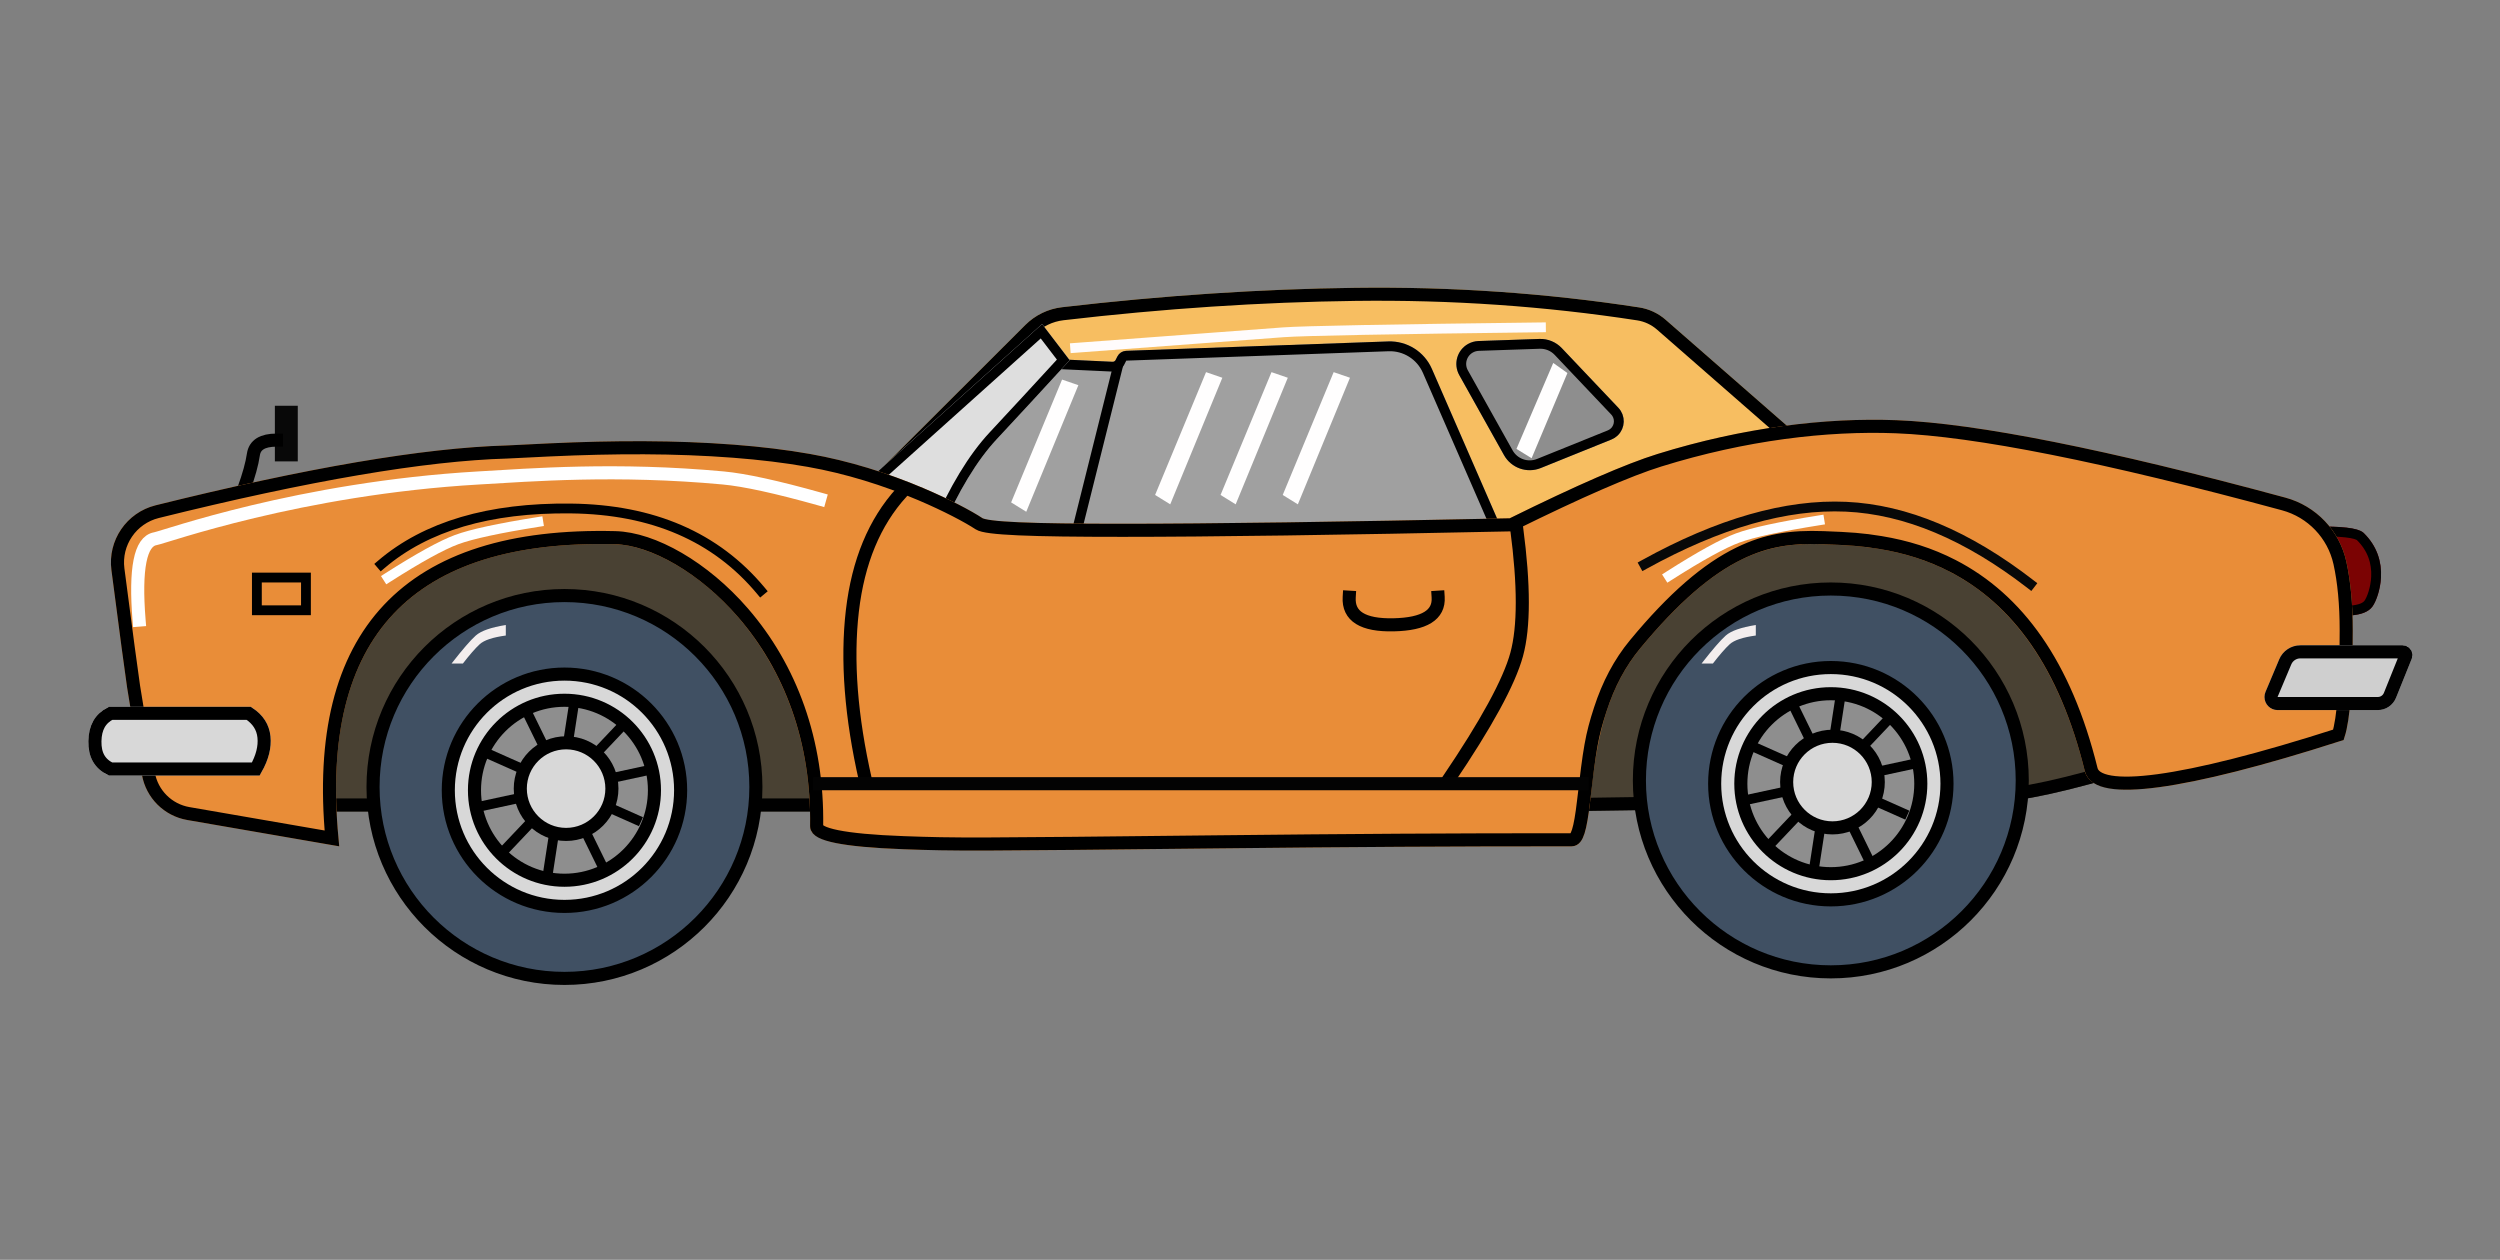 <?xml version="1.0" encoding="UTF-8"?>
<svg width="764px" height="385px" viewBox="0 0 764 385" version="1.1" xmlns="http://www.w3.org/2000/svg" xmlns:xlink="http://www.w3.org/1999/xlink">
    <rect x="0" y="0" width="764" height="385" fill="#808080" stroke="none"/>
    <!-- Generator: Sketch 48.2 (47327) - http://www.bohemiancoding.com/sketch -->
    <title>Car 7</title>
    <desc>Created with Sketch.</desc>
    <defs>
        <path d="M297.565,6.887 C328.314,3.304 358.173,1.327 387.14,0.954 C416.572,0.576 445.496,2.572 473.913,6.944 L473.913,6.944 C476.914,7.406 479.722,8.712 482.009,10.71 L543.859,64.759 C494.589,77.392 459.14,84.871 437.512,87.194 C385.575,92.774 341.205,86.818 306.314,87.194 C249.627,87.806 224.33,81.456 230.422,68.142 L286.339,12.314 C289.364,9.294 293.319,7.382 297.565,6.887 Z" id="path-1"></path>
        <path d="M424.823,17.22 L443.442,16.581 C446.018,16.492 448.509,17.513 450.283,19.384 L467.568,37.619 C469.848,40.023 469.746,43.821 467.341,46.101 C466.795,46.618 466.157,47.029 465.46,47.31 L443.847,56.035 C439.644,57.732 434.834,56.038 432.622,52.081 L418.954,27.632 C417.067,24.257 418.273,19.992 421.648,18.106 C422.621,17.562 423.709,17.258 424.823,17.22 Z" id="path-2"></path>
        <path d="M317.155,20.209 L397.253,17.341 C403.001,17.135 408.291,20.467 410.588,25.74 L435.191,82.208 L245.285,82.208 L289.169,22.442 L312.987,23.556 C313.381,23.575 313.75,23.36 313.927,23.007 L314.469,21.931 C314.983,20.91 316.012,20.25 317.155,20.209 Z" id="path-3"></path>
        <path d="M291.462,12.025 L299.898,23.078 C291.325,32.428 283.9,40.468 277.622,47.196 C271.345,53.924 265.434,63.822 259.888,76.89 L229.984,67.199 L291.462,12.025 Z" id="path-4"></path>
        <path d="M679,74 C688.305,73.689 693.764,74.328 695.377,75.915 C704.146,84.547 699.739,95.994 698,98.373 C695.782,101.409 689.449,101.951 679,100 L679,74 Z" id="path-5"></path>
        <rect id="path-6" x="66" y="72" width="179" height="89"></rect>
        <path d="M445,72 L624,72 L636.008,145.283 C612.616,152.88 595.639,157.113 585.078,157.982 C574.516,158.851 527.824,159.857 445,161 L445,72 Z" id="path-7"></path>
        <path d="M20.559,67.424 C66.733,55.946 102.517,49.849 127.912,49.132 C135.813,48.909 183.116,45.093 220.564,51.738 C247.233,56.469 268.752,68.346 273.3,71.393 C276.619,73.617 330.308,73.617 434.367,71.393 C454.895,61.265 469.951,54.713 479.536,51.738 C509.957,42.294 536.044,40.777 552.536,41.415 C577.041,42.361 616.673,50.251 671.433,65.084 L671.433,65.084 C680.764,67.612 687.923,75.108 690.017,84.546 C691.339,90.502 692,97.544 692,105.673 C692,123.247 691.056,134.41 689.169,139.16 C638.912,155.371 612.564,158.537 610.123,148.658 C593.441,81.149 549.384,80.023 530.159,79.311 C514.363,78.726 498.847,81.433 474.245,111.151 C454.016,135.586 462.92,171.642 453.295,171.637 C281.629,171.549 220.373,177.116 220.564,165.464 C221.48,109.536 180.856,79.8 160.961,79.311 C97.992,77.764 69.9,108.539 76.685,171.637 L30.222,163.591 C23.162,162.369 17.626,156.85 16.381,149.793 C13.988,136.222 12.476,127.322 11.844,123.093 C11.202,118.797 9.605,106.838 7.051,87.216 L7.051,87.216 C5.871,78.145 11.682,69.631 20.559,67.424 Z" id="path-8"></path>
        <path d="M6.326,129 L49.605,129 C53.246,131.226 55.262,134.229 55.654,138.009 C56.047,141.789 54.932,145.786 52.31,150 L6.326,150 C2.028,148.079 -0.079,144.579 0.005,139.5 C0.089,134.421 2.196,130.921 6.326,129 Z" id="path-9"></path>
        <path d="M675.98,110.202 L707.24,110.202 C708.897,110.202 710.24,111.545 710.24,113.202 C710.24,113.585 710.167,113.966 710.023,114.322 L705.228,126.24 C704.313,128.512 702.11,130 699.661,130 L669.023,130 C666.814,130 665.023,128.209 665.023,126 C665.023,125.467 665.129,124.94 665.336,124.449 L669.528,114.487 C670.62,111.89 673.163,110.202 675.98,110.202 Z" id="path-10"></path>
    </defs>
    <g id="Page-1" stroke="none" stroke-width="1" fill="none" fill-rule="evenodd">
        <g id="Car-7">
            <g transform="translate(27, 87)">
                <path d="M60.5,40.5 L60.5,50.5" id="Line-62" stroke="#080808" stroke-width="7" stroke-linecap="square"></path>
                <path d="M47.5,62.5 C49.029,58.329 50.009,54.786 50.44,51.872 C50.872,48.957 53.225,47.5 57.5,47.5" id="Line-61" stroke="#000000" stroke-width="4" stroke-linecap="square"></path>
                <g id="Rectangle-113">
                    <use fill="#F7BE61" fill-rule="evenodd" xlink:href="#path-1"></use>
                    <path stroke="#000000" stroke-width="4" d="M232.103,69.29 C230.043,74.287 233.938,78.095 245.313,80.95 C257.756,84.074 278.107,85.499 306.292,85.194 C316.51,85.084 323.222,85.314 346.988,86.387 C386.95,88.191 409.484,88.194 437.298,85.206 C458.266,82.953 492.41,75.804 539.68,63.763 L480.693,12.216 C478.692,10.467 476.235,9.325 473.609,8.921 C445.302,4.566 416.488,2.577 387.166,2.954 C358.268,3.326 328.478,5.299 297.796,8.874 C293.997,9.317 290.459,11.027 287.752,13.729 L232.103,69.29 Z"></path>
                </g>
                <g id="Rectangle-116">
                    <use fill="#8E8E8E" fill-rule="evenodd" xlink:href="#path-2"></use>
                    <path stroke="#000000" stroke-width="3" d="M424.875,18.719 C424,18.749 423.144,18.988 422.38,19.415 C419.728,20.897 418.781,24.248 420.263,26.9 L433.932,51.349 C435.775,54.646 439.783,56.058 443.286,54.644 L464.898,45.919 C465.421,45.708 465.9,45.4 466.309,45.012 C468.113,43.302 468.189,40.454 466.479,38.651 L449.194,20.416 C447.716,18.857 445.641,18.006 443.494,18.08 L424.875,18.719 Z"></path>
                </g>
                <polygon id="Rectangle-117" fill="#FFFEFE" points="447.67 23.915 452 27 441.057 53.039 436.433 50.178"></polygon>
                <g id="Rectangle-115">
                    <use fill="#A0A0A0" fill-rule="evenodd" xlink:href="#path-3"></use>
                    <path stroke="#000000" stroke-width="3" d="M289.902,23.978 L248.248,80.708 L432.901,80.708 L409.213,26.339 C407.162,21.631 402.439,18.656 397.306,18.84 L317.208,21.708 C316.613,21.729 316.076,22.073 315.809,22.605 L315.267,23.681 C314.823,24.563 313.903,25.101 312.917,25.055 L289.902,23.978 Z"></path>
                </g>
                <polygon id="Rectangle-117" fill="#FFFEFE" points="380.567 26.729 385.55 28.441 369.624 67.125 365 64.263"></polygon>
                <polygon id="Rectangle-117" fill="#FFFEFE" points="361.567 26.729 366.55 28.441 350.624 67.125 346 64.263"></polygon>
                <polygon id="Rectangle-117" fill="#FFFEFE" points="341.567 26.729 346.55 28.441 330.624 67.125 326 64.263"></polygon>
                <polygon id="Rectangle-117" fill="#FFFEFE" points="297.567 29 302.55 30.712 286.624 69.396 282 66.534"></polygon>
                <path d="M314.5,25.5 L301.5,77.5" id="Line-53" stroke="#000000" stroke-width="3" stroke-linecap="square"></path>
                <g id="Rectangle-114">
                    <use fill="#DEDEDE" fill-rule="evenodd" xlink:href="#path-4"></use>
                    <path stroke="#000000" stroke-width="3" d="M291.255,14.226 L232.925,66.575 L259.049,75.041 C264.501,62.446 270.319,52.825 276.526,46.173 C282.592,39.671 289.731,31.943 297.944,22.99 L291.255,14.226 Z"></path>
                </g>
                <g id="Rectangle-112">
                    <use fill="#7B0303" fill-rule="evenodd" xlink:href="#path-5"></use>
                    <path stroke="#000000" stroke-width="3" d="M680.5,75.458 L680.5,98.746 C689.66,100.328 695.121,99.771 696.789,97.488 C697.825,96.071 698.957,92.717 699.131,89.41 C699.374,84.791 697.917,80.521 694.324,76.984 C693.21,75.886 688.45,75.276 680.5,75.458 Z"></path>
                </g>
                <g id="Rectangle-120">
                    <use fill="#494133" fill-rule="evenodd" xlink:href="#path-6"></use>
                    <rect stroke="#000000" stroke-width="4" x="68" y="74" width="175" height="85"></rect>
                </g>
                <g id="Rectangle-120">
                    <use fill="#494133" fill-rule="evenodd" xlink:href="#path-7"></use>
                    <path stroke="#000000" stroke-width="4" d="M447,74 L447,158.972 C528.472,157.842 574.509,156.845 584.914,155.989 C595.037,155.156 611.344,151.129 633.756,143.909 L622.301,74 L447,74 Z"></path>
                </g>
                <g id="Wheel" transform="translate(474, 93)" stroke="#000000">
                    <circle id="Oval-10" stroke-width="4" fill="#405063" cx="58.5" cy="58.5" r="58.5"></circle>
                    <circle id="Oval-10" stroke-width="4" fill="#D8D8D8" cx="58.5" cy="59.5" r="35.5"></circle>
                    <circle id="Oval-10" stroke-width="4" fill="#8E8E8E" cx="58.5" cy="59.5" r="27.5"></circle>
                    <path d="M61.5,32.5 L53.5,84.5" id="Line-60" stroke-width="3" stroke-linecap="square"></path>
                    <path d="M46.5,34.5 L70.5,83.5" id="Line-60" stroke-width="3" stroke-linecap="square"></path>
                    <path d="M35.5,48.5 L80.5,68.5" id="Line-60" stroke-width="3" stroke-linecap="square"></path>
                    <path d="M32.5,64.5 L83.5,53.5" id="Line-60" stroke-width="3" stroke-linecap="square"></path>
                    <path d="M39.5,78.5 L75.5,40.5" id="Line-60" stroke-width="3" stroke-linecap="square"></path>
                    <circle id="Oval-10" stroke-width="4" fill="#D8D8D8" cx="59" cy="59" r="14"></circle>
                </g>
                <g id="Wheel" transform="translate(87, 95)" stroke="#000000">
                    <circle id="Oval-10" stroke-width="4" fill="#405063" cx="58.5" cy="58.5" r="58.5"></circle>
                    <circle id="Oval-10" stroke-width="4" fill="#D8D8D8" cx="58.5" cy="59.5" r="35.5"></circle>
                    <circle id="Oval-10" stroke-width="4" fill="#8E8E8E" cx="58.5" cy="59.5" r="27.5"></circle>
                    <path d="M61.5,32.5 L53.5,84.5" id="Line-60" stroke-width="3" stroke-linecap="square"></path>
                    <path d="M46.5,34.5 L70.5,83.5" id="Line-60" stroke-width="3" stroke-linecap="square"></path>
                    <path d="M35.5,48.5 L80.5,68.5" id="Line-60" stroke-width="3" stroke-linecap="square"></path>
                    <path d="M32.5,64.5 L83.5,53.5" id="Line-60" stroke-width="3" stroke-linecap="square"></path>
                    <path d="M39.5,78.5 L75.5,40.5" id="Line-60" stroke-width="3" stroke-linecap="square"></path>
                    <circle id="Oval-10" stroke-width="4" fill="#D8D8D8" cx="59" cy="59" r="14"></circle>
                </g>
                <g id="Rectangle-110">
                    <use fill="#E98D38" fill-rule="evenodd" xlink:href="#path-8"></use>
                    <path stroke="#000000" stroke-width="4" d="M74.432,169.217 C68.588,106.687 97.711,75.757 161.01,77.312 C172.511,77.594 188.062,86.394 200.079,100.289 C214.609,117.089 222.99,139.478 222.564,165.497 C222.524,167.937 230.377,169.841 249.148,170.524 C265.4,171.116 269.548,171.092 345.462,170.263 C385.359,169.828 416.992,169.618 453.296,169.637 C454.895,169.638 455.903,166.725 456.933,157.863 C458.815,141.678 459.403,137.938 462.054,129.778 C464.504,122.236 467.956,115.61 472.704,109.875 C484.475,95.657 494.758,86.843 504.633,82.067 C512.83,78.102 520.239,76.942 530.233,77.312 C538.29,77.611 542.175,77.888 547.712,78.803 C555.539,80.097 562.836,82.361 569.745,85.93 C589.489,96.128 604.1,115.95 612.064,148.179 C613.996,155.997 639.634,152.968 687.616,137.559 C689.176,132.659 690,121.946 690,105.673 C690,97.681 689.352,90.782 688.065,84.98 C686.131,76.268 679.523,69.348 670.91,67.015 C616.286,52.218 576.774,44.353 552.458,43.413 C531.125,42.589 506.133,45.575 480.129,53.648 C470.67,56.584 455.692,63.102 435.252,73.187 L434.854,73.383 L434.41,73.393 C382.367,74.505 342.918,75.061 316.056,75.061 C287.899,75.061 274.395,74.534 272.187,73.055 C268.968,70.898 262.109,67.292 254.446,64.038 C243.58,59.424 231.973,55.793 220.215,53.707 C213.143,52.452 205.425,51.522 197.144,50.887 C179.315,49.521 160.902,49.573 140.966,50.489 C137.989,50.626 129.057,51.1 127.968,51.131 C102.744,51.843 67.088,57.919 21.041,69.365 C13.15,71.327 7.986,78.895 9.035,86.957 C11.586,106.564 13.183,118.519 13.822,122.797 C14.45,127.003 15.961,135.893 18.351,149.446 C19.449,155.672 24.334,160.542 30.564,161.621 L74.432,169.217 Z"></path>
                </g>
                <path d="M301.574,19.306 C337.91,16.569 359.146,14.981 365.283,14.541 C371.42,14.101 397.629,13.601 443.91,13.039" id="Line-59" stroke="#FFFCFC" stroke-width="3" stroke-linecap="square"></path>
                <path d="M475.5,85.5 C498.315,72.905 518.863,67.025 537.142,67.858 C555.422,68.691 574.208,76.571 593.5,91.5" id="Line-58" stroke="#080808" stroke-width="3" stroke-linecap="square"></path>
                <path d="M91.5,89.5 C101.002,83.443 108.022,79.576 112.56,77.899 C117.098,76.222 125.411,74.422 137.5,72.5" id="Line-56" stroke="#FFFFFF" stroke-width="3" stroke-linecap="square"></path>
                <path d="M385.318,95.5 C384.967,101.337 389.497,104.152 398.909,103.943 C408.321,103.734 412.851,100.919 412.5,95.5" id="Line-57" stroke="#000000" stroke-width="4" stroke-linecap="square"></path>
                <path d="M483,89 C492.502,82.943 499.522,79.076 504.06,77.399 C508.598,75.722 516.911,73.922 529,72" id="Line-56" stroke="#FFFFFF" stroke-width="3" stroke-linecap="square"></path>
                <g id="Rectangle-118">
                    <use fill="#D8D8D8" fill-rule="evenodd" xlink:href="#path-9"></use>
                    <path stroke="#000000" stroke-width="4" d="M6.787,131 C3.633,132.615 2.073,135.36 2.004,139.533 C1.936,143.677 3.477,146.39 6.77,148 L51.174,148 C53.167,144.501 53.98,141.248 53.665,138.215 C53.356,135.236 51.851,132.867 49.024,131 L6.787,131 Z"></path>
                </g>
                <path d="M89.5,85.5 C103.21,73.804 122.543,68.103 147.5,68.396 C172.457,68.689 191.79,77.057 205.5,93.5" id="Line-54" stroke="#000000" stroke-width="3" stroke-linecap="square"></path>
                <path d="M248.5,63.5 C240.245,72.567 235.239,84.634 233.481,99.701 C231.724,114.767 233.063,132.034 237.5,151.5" id="Line-52" stroke="#000000" stroke-width="4" stroke-linecap="square"></path>
                <g id="Rectangle-111">
                    <use fill="#CFCFCF" fill-rule="evenodd" xlink:href="#path-10"></use>
                    <path stroke="#010101" stroke-width="4" d="M675.98,112.202 C673.968,112.202 672.152,113.408 671.371,115.263 L667.179,125.224 C667.076,125.47 667.023,125.734 667.023,126 C667.023,127.105 667.918,128 669.023,128 L699.661,128 C701.294,128 702.763,127.008 703.372,125.493 L708.168,113.575 C708.216,113.456 708.24,113.33 708.24,113.202 C708.24,112.649 707.793,112.202 707.24,112.202 L675.98,112.202 Z"></path>
                </g>
                <path d="M436.5,74.5 C438.788,91.777 438.788,104.61 436.5,113 C434.212,121.39 427.212,134.223 415.5,151.5" id="Line-51" stroke="#000000" stroke-width="4" stroke-linecap="square"></path>
                <path d="M223.5,152.5 L456.5,152.5" id="Line-50" stroke="#030303" stroke-width="4" stroke-linecap="square"></path>
                <path d="M15.5,102.5 C14.232,86.738 15.878,78.451 20.436,77.64 C23.36,77.12 64.416,62.246 119.293,59.062 C135.016,58.15 161.382,56.035 193.999,59.062 C200.534,59.669 210.368,61.815 223.5,65.5" id="Line-55" stroke="#FFFFFF" stroke-width="4" stroke-linecap="square"></path>
                <rect id="Rectangle-119" stroke="#000000" stroke-width="3" x="51.5" y="89.5" width="15" height="10"></rect>
                <path d="M493,115.775 C496.326,111.494 498.793,108.641 500.402,107.216 C502.012,105.791 505.07,104.719 509.576,104 L509.576,107.216 C505.598,107.753 502.935,108.643 501.587,109.888 C500.238,111.132 498.53,113.094 496.461,115.775 L493,115.775 Z" id="Rectangle-80" fill="#F3EEEE"></path>
                <path d="M111,115.775 C114.326,111.494 116.793,108.641 118.402,107.216 C120.012,105.791 123.07,104.719 127.576,104 L127.576,107.216 C123.598,107.753 120.935,108.643 119.587,109.888 C118.238,111.132 116.53,113.094 114.461,115.775 L111,115.775 Z" id="Rectangle-80" fill="#F3EEEE"></path>
            </g>
        </g>
    </g>
</svg>
